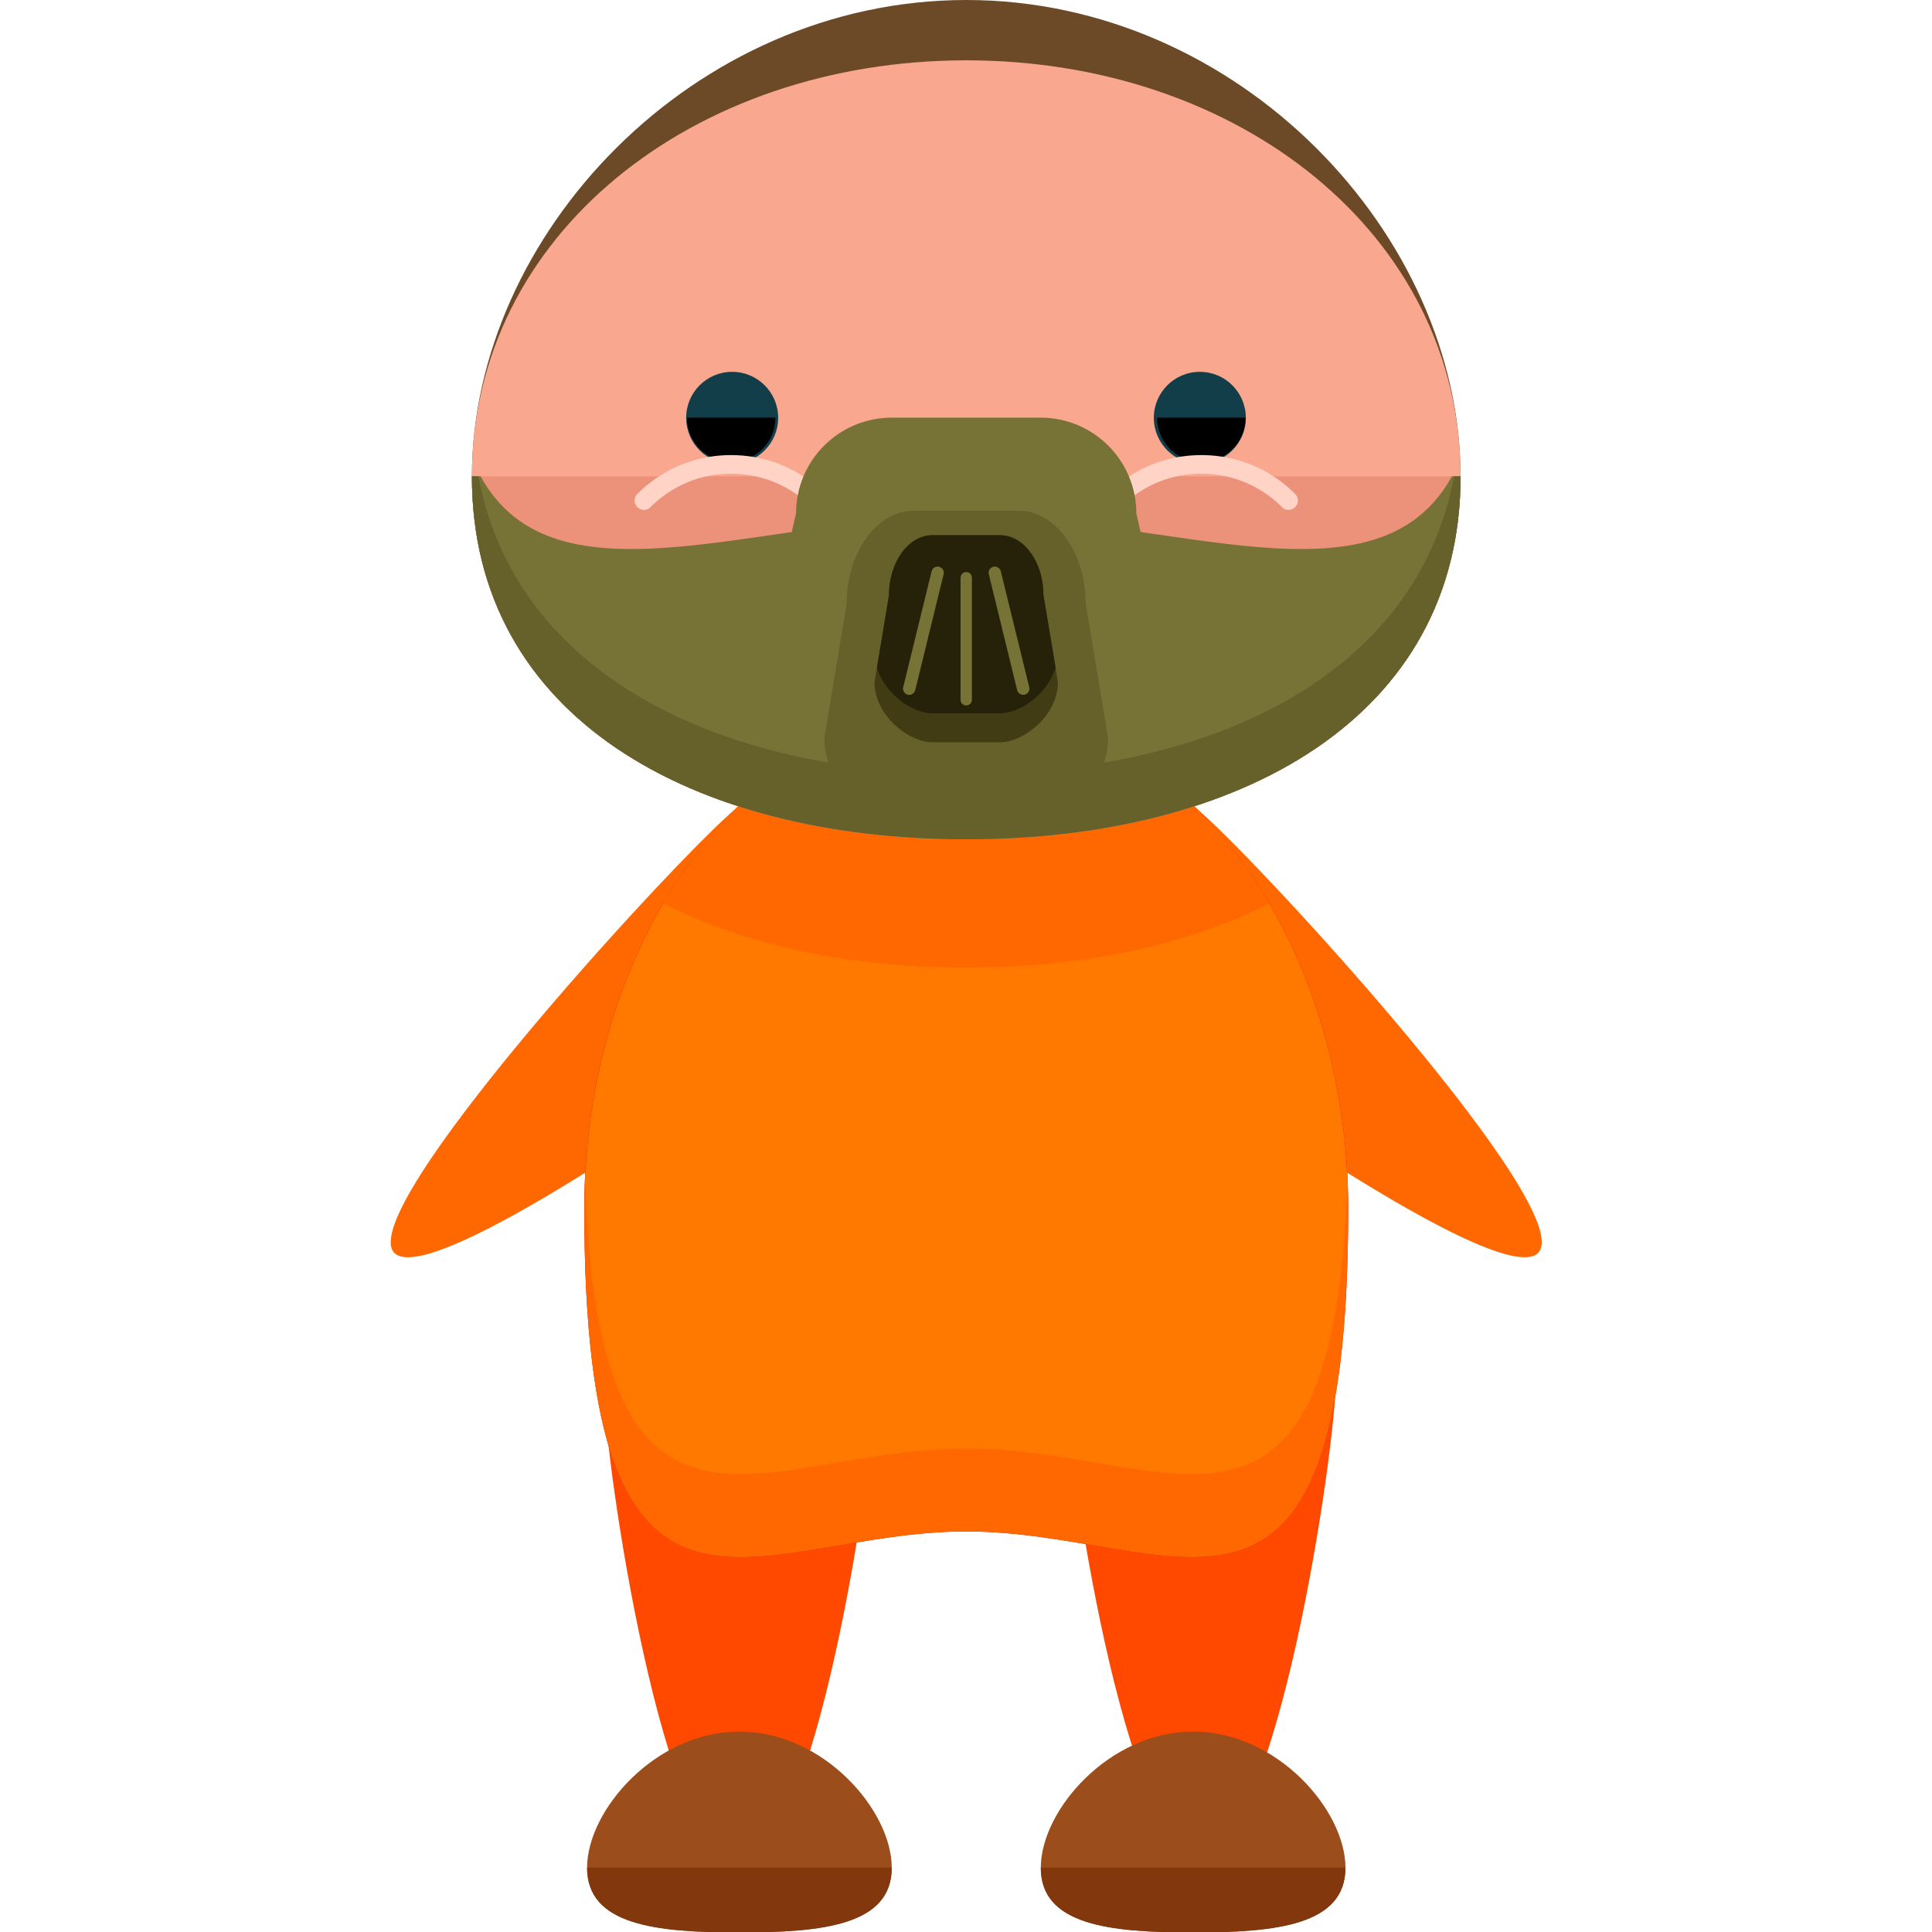 <svg xmlns="http://www.w3.org/2000/svg" viewBox="0 0 504 504">
    <path d="M241.073 203.768c10.027 11.28 3.663 33.296-14.218 49.215-17.881 15.896-114.018 85.031-124.062 73.767-10.012-11.296 69.892-98.706 87.773-114.601 17.865-15.903 40.48-19.653 50.507-8.381zm21.977 0c-10.027 11.28-3.663 33.296 14.218 49.215 17.881 15.896 114.018 85.031 124.062 73.767 10.012-11.296-69.892-98.706-87.773-114.601-17.865-15.903-40.48-19.653-50.507-8.381z" fill="#ff6700"/>
    <path d="M348.538 358.951c0 19.511-15.817 124.676-35.336 124.676-19.495 0-35.304-105.173-35.304-124.676 0-19.495 15.817-35.32 35.304-35.32 19.519 0 35.336 15.833 35.336 35.32zm-120.32 2.954c0 19.511-15.817 124.676-35.336 124.676-19.495 0-35.304-105.173-35.304-124.676 0-19.495 15.817-35.32 35.304-35.32 19.519 0 35.336 15.833 35.336 35.32z" fill="#ff4800"/>
    <path d="M351.705 315.242c0 126.322-44.599 84.259-99.643 84.259-55.028 0-99.643 42.063-99.643-84.259 0-72.231 44.631-130.788 99.643-130.788 55.028.008 99.643 58.565 99.643 130.788z" fill="#ce1111"/>
    <path d="M351.705 315.242c0 126.322-44.599 84.259-99.643 84.259-55.028 0-99.643 42.063-99.643-84.259 0-72.231 44.631-130.788 99.643-130.788 55.028.008 99.643 58.565 99.643 130.788z" fill="#ff6700"/>
    <path d="M252.062 184.462c-53.28 0-96.681 54.957-99.383 124.014 3.513 107.874 46.655 69.372 99.383 69.372 52.744 0 95.862 38.51 99.383-69.372-2.702-69.057-46.096-124.014-99.383-124.014z" fill="#ff7900"/>
    <path d="M232.629 487.219c0 14.935-17.802 16.904-39.739 16.904s-39.739-1.969-39.739-16.904 17.802-35.509 39.739-35.509 39.739 20.567 39.739 35.509z" fill="#9b4e1b"/>
    <path d="M232.629 487.219c0 14.935-17.802 16.904-39.739 16.904s-39.739-1.969-39.739-16.904" fill="#82370d"/>
    <path d="M350.988 487.219c0 14.935-17.802 16.904-39.739 16.904s-39.739-1.969-39.739-16.904 17.802-35.509 39.739-35.509 39.739 20.567 39.739 35.509z" fill="#9b4e1b"/>
    <path d="M350.988 487.219c0 14.935-17.802 16.904-39.739 16.904s-39.739-1.969-39.739-16.904" fill="#82370d"/>
    <path d="M173.088 235.725c21.835 11.059 49.191 16.691 78.99 16.691 29.783 0 57.139-5.632 78.966-16.691-18.211-31.106-46.773-51.263-78.982-51.263-32.201 0-60.771 20.141-78.974 51.263z" fill="#ff6700"/>
    <path d="M381.015 124.258c0 63-57.738 94.681-128.937 94.681-71.215 0-128.969-31.673-128.969-94.681C123.108 61.227 180.862 0 252.077 0c71.2 0 128.938 61.227 128.938 124.258z" fill="#6d4a27"/>
    <path d="M381.015 124.258c0 63-57.738 94.681-128.937 94.681-71.215 0-128.969-31.673-128.969-94.681 0-63.031 57.754-108.52 128.969-108.52 71.199 0 128.937 45.489 128.937 108.52z" fill="#f9a88f"/>
    <path d="M381.015 124.258c0 63-57.738 94.681-128.937 94.681-71.215 0-128.969-31.673-128.969-94.681" fill="#ed927a"/>
    <path d="M252.077 134.554c-53.429 0-107.15 25.198-126.716-10.295h-2.253c0 63 57.754 94.681 128.969 94.681 71.2 0 128.937-31.673 128.937-94.681h-2.253c-19.573 35.493-73.278 10.295-126.684 10.295z" fill="#777236"/>
    <path d="M252.077 201.862c-64.425 0-117.681-26.017-127.275-77.603h-1.694c0 63 57.754 94.681 128.969 94.681 71.2 0 128.937-31.673 128.937-94.681h-1.694c-9.593 51.585-62.825 77.603-127.243 77.603z" fill="#66602a"/>
    <circle cx="191" cy="109" r="12" fill="#113e49"/>
    <path d="M202.279 108.954c0 6.388-5.167 11.54-11.54 11.54-6.372 0-11.524-5.152-11.524-11.54"/>
    <path d="M213.496 133.018a2.382 2.382 0 0 1-1.725-.725c-5.632-5.616-13.107-8.72-21.047-8.72h-.016c-7.94 0-15.399 3.111-21 8.72-.953.953-2.489.969-3.434 0a2.4 2.4 0 0 1-.031-3.419c6.538-6.538 15.218-10.153 24.458-10.153h.016c9.263 0 17.951 3.584 24.505 10.138.937.937.937 2.505 0 3.434a2.345 2.345 0 0 1-1.726.725z" fill="#ffd3c5"/>
    <circle cx="313" cy="109" r="12" fill="#113e49"/>
    <path d="M301.859 108.954a11.52 11.52 0 0 0 11.54 11.54c6.372 0 11.524-5.152 11.524-11.54"/>
    <path d="M290.643 133.018c.599 0 1.229-.228 1.709-.725 5.632-5.616 13.107-8.72 21.047-8.72h.016c7.94 0 15.415 3.111 21.016 8.72a2.405 2.405 0 0 0 3.434 0c.953-.922.969-2.458.016-3.419-6.506-6.538-15.218-10.153-24.458-10.153h-.016c-9.248 0-17.936 3.584-24.505 10.138-.922.937-.922 2.505 0 3.434.48.488 1.095.725 1.741.725z" fill="#ffd3c5"/>
    <path d="M304.758 169.984c0 13.785-19.511 24.954-33.288 24.954h-38.849c-13.777 0-33.272-11.169-33.272-24.954l8.318-36.061c0-13.8 11.177-24.97 24.954-24.97h38.849c13.777 0 24.962 11.169 24.962 24.97l8.326 36.061z" fill="#777236"/>
    <path d="M289.067 192.52c0 13.383-13.698 24.245-23.371 24.245H238.41c-9.681 0-23.363-10.862-23.363-24.245l5.829-35.029c0-13.383 7.853-24.261 17.534-24.261h27.286c9.673 0 17.526 10.878 17.526 24.261l5.845 35.029z" fill="#66602a"/>
    <path d="M275.984 177.955c0 8.649-8.854 15.675-15.108 15.675H243.24c-6.262 0-15.108-7.034-15.108-15.675l3.773-22.662c0-8.649 5.081-15.675 11.335-15.675h17.636c6.254 0 11.327 7.034 11.327 15.675l3.781 22.662z" fill="#423c14"/>
    <path d="M260.876 139.618H243.24c-6.262 0-11.335 7.034-11.335 15.675l-3.135 18.889c2.048 6.814 9.169 11.894 14.478 11.894h17.636c5.301 0 12.422-5.081 14.486-11.894l-3.151-18.889c-.008-8.648-5.089-15.675-11.343-15.675z" fill="#262109"/>
    <path d="M238.765 180.019a1.632 1.632 0 0 1-1.961 1.197 1.627 1.627 0 0 1-1.182-1.969l7.404-30.2a1.61 1.61 0 0 1 1.961-1.182 1.594 1.594 0 0 1 1.174 1.953l-7.396 30.201zm26.577 0a1.644 1.644 0 0 0 1.969 1.197 1.627 1.627 0 0 0 1.182-1.969l-7.412-30.2a1.602 1.602 0 0 0-1.953-1.182 1.588 1.588 0 0 0-1.174 1.953l7.388 30.201zm-11.8 2.521a1.48 1.48 0 0 1-1.481 1.481 1.48 1.48 0 0 1-1.481-1.481v-31.831a1.48 1.48 0 0 1 1.481-1.481 1.48 1.48 0 0 1 1.481 1.481v31.831z" fill="#777236"/>
</svg>
